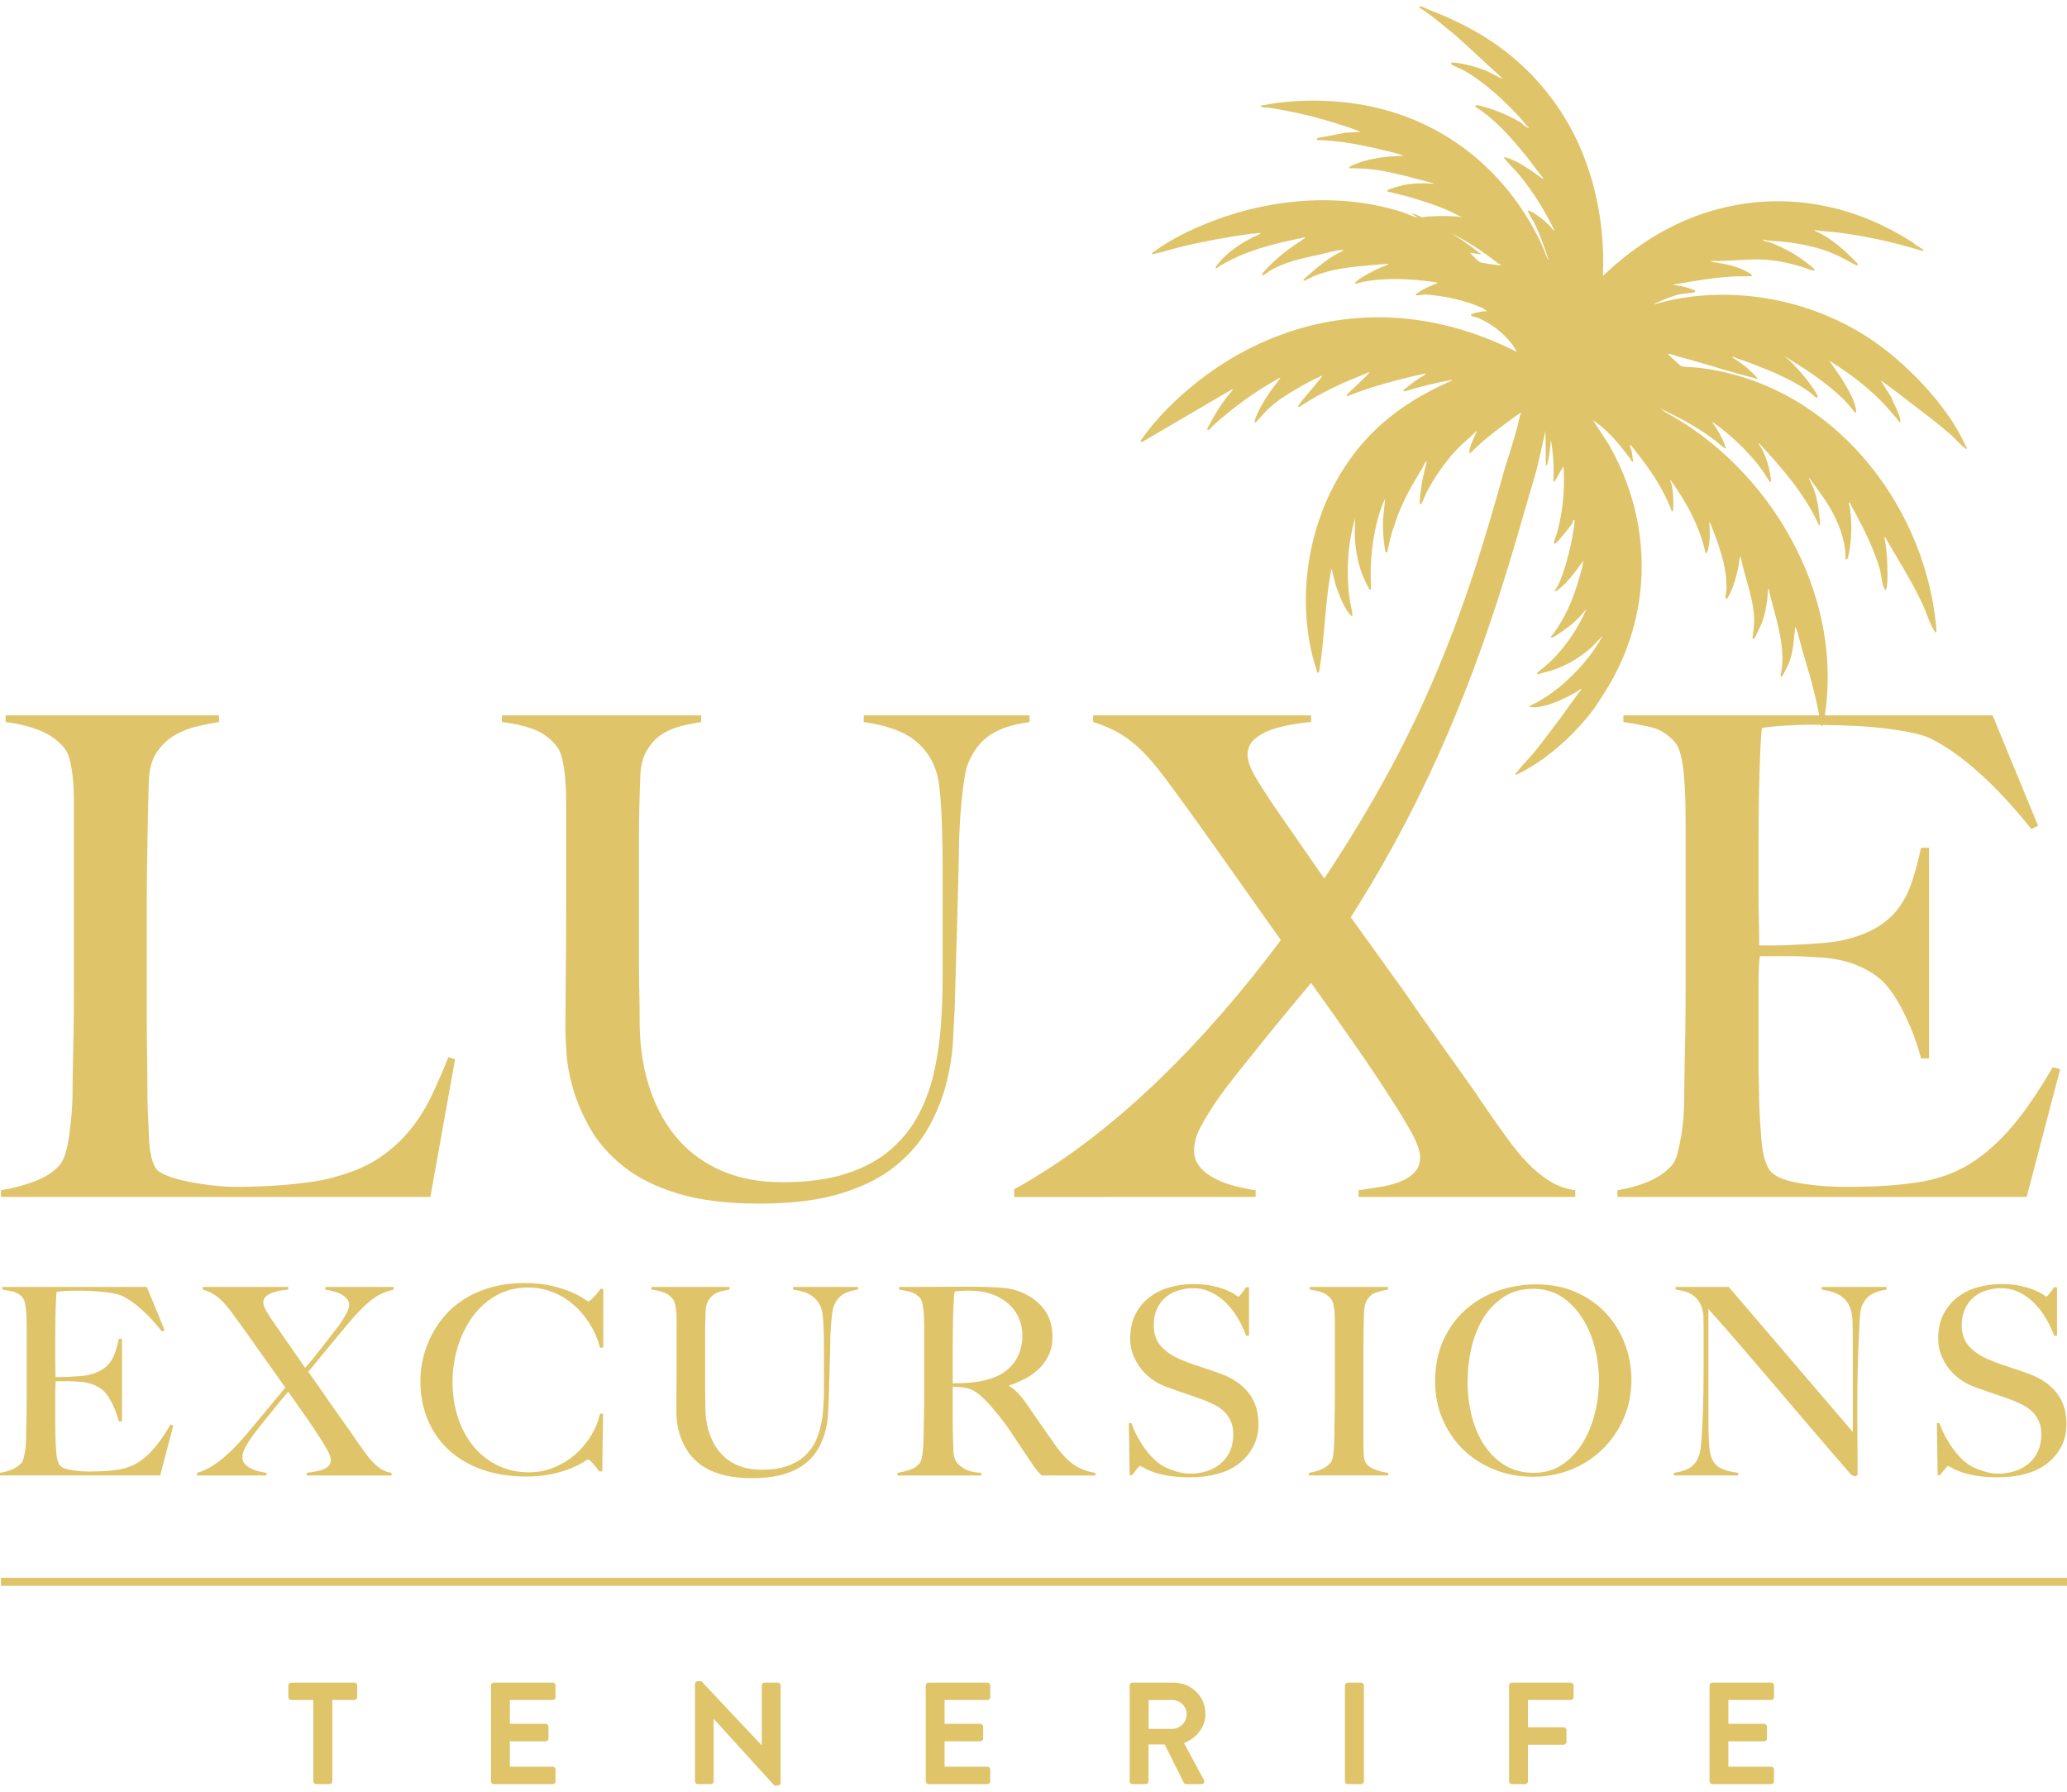 <svg width="60" height="52" viewBox="0 0 60 52" fill="none" xmlns="http://www.w3.org/2000/svg">
<path fill-rule="evenodd" clip-rule="evenodd" d="M20.359 48.792L22.109 50.652H22.113V48.914C22.113 48.871 22.147 48.834 22.193 48.834H22.58C22.622 48.834 22.66 48.871 22.66 48.914V51.746C22.66 51.788 22.622 51.821 22.58 51.821H22.479L20.721 49.89H20.716V51.7C20.716 51.742 20.683 51.779 20.636 51.779H20.253C20.212 51.779 20.174 51.742 20.174 51.7V48.867C20.174 48.825 20.212 48.792 20.253 48.792H20.359ZM51.416 48.834C51.462 48.834 51.495 48.871 51.495 48.914V49.259C51.495 49.301 51.462 49.338 51.416 49.338H50.17V50.029H51.21C51.252 50.029 51.29 50.066 51.29 50.109V50.458C51.29 50.504 51.252 50.538 51.21 50.538H50.17V51.274H51.416C51.462 51.274 51.495 51.313 51.495 51.355V51.7C51.495 51.742 51.462 51.779 51.416 51.779H49.703C49.657 51.779 49.624 51.742 49.624 51.7V48.914C49.624 48.871 49.657 48.834 49.703 48.834H51.416ZM45.597 48.834C45.643 48.834 45.677 48.871 45.677 48.914V49.259C45.677 49.301 45.643 49.338 45.597 49.338H44.352V50.13H45.391C45.432 50.13 45.471 50.168 45.471 50.21V50.555C45.471 50.597 45.432 50.635 45.391 50.635H44.352V51.7C44.352 51.742 44.313 51.779 44.271 51.779H43.884C43.838 51.779 43.804 51.742 43.804 51.7V48.914C43.804 48.871 43.838 48.834 43.884 48.834H45.597ZM39.511 48.834C39.554 48.834 39.591 48.871 39.591 48.914V51.7C39.591 51.742 39.554 51.779 39.511 51.779H39.12C39.078 51.779 39.04 51.742 39.04 51.7V48.914C39.04 48.871 39.078 48.834 39.12 48.834H39.511ZM28.664 48.834C28.71 48.834 28.744 48.871 28.744 48.914V49.259C28.744 49.301 28.71 49.338 28.664 49.338H27.419V50.029H28.458C28.5 50.029 28.538 50.066 28.538 50.109V50.458C28.538 50.504 28.5 50.538 28.458 50.538H27.419V51.274H28.664C28.71 51.274 28.744 51.313 28.744 51.355V51.7C28.744 51.742 28.71 51.779 28.664 51.779H26.952C26.906 51.779 26.872 51.742 26.872 51.7V48.914C26.872 48.871 26.906 48.834 26.952 48.834H28.664ZM16.046 48.834C16.092 48.834 16.125 48.871 16.125 48.914V49.259C16.125 49.301 16.092 49.338 16.046 49.338H14.8V50.029H15.839C15.881 50.029 15.92 50.066 15.92 50.109V50.458C15.92 50.504 15.881 50.538 15.839 50.538H14.8V51.274H16.046C16.092 51.274 16.125 51.313 16.125 51.355V51.7C16.125 51.742 16.092 51.779 16.046 51.779H14.333C14.287 51.779 14.253 51.742 14.253 51.7V48.914C14.253 48.871 14.287 48.834 14.333 48.834H16.046ZM10.289 48.834C10.335 48.834 10.369 48.871 10.369 48.914V49.259C10.369 49.301 10.335 49.338 10.289 49.338H9.646V51.7C9.646 51.742 9.608 51.779 9.565 51.779H9.174C9.132 51.779 9.094 51.742 9.094 51.7V49.338H8.45C8.404 49.338 8.37 49.301 8.37 49.259V48.914C8.37 48.871 8.404 48.834 8.45 48.834H10.289ZM34.075 48.834C34.581 48.834 34.992 49.238 34.992 49.739C34.992 50.126 34.736 50.441 34.37 50.588L34.946 51.657C34.976 51.712 34.946 51.779 34.875 51.779H34.433C34.395 51.779 34.374 51.758 34.365 51.742L33.806 50.627H33.339V51.699C33.339 51.742 33.301 51.779 33.259 51.779H32.872C32.825 51.779 32.792 51.742 32.792 51.699V48.914C32.792 48.872 32.825 48.834 32.872 48.834H34.075ZM34.029 49.339H33.343V50.176H34.029C34.252 50.176 34.446 49.982 34.446 49.747C34.446 49.524 34.252 49.339 34.029 49.339ZM60 45.792V46.024H0.029V45.792H60ZM21.175 37.351V37.427C21.104 37.438 21.028 37.453 20.947 37.473C20.865 37.493 20.792 37.525 20.726 37.567C20.66 37.611 20.605 37.67 20.559 37.746C20.514 37.822 20.489 37.918 20.483 38.035C20.478 38.167 20.474 38.283 20.472 38.384C20.469 38.486 20.468 38.584 20.468 38.681V40.193C20.468 40.309 20.469 40.422 20.472 40.531C20.474 40.64 20.476 40.755 20.476 40.876C20.48 41.145 20.521 41.39 20.597 41.61C20.673 41.83 20.78 42.017 20.916 42.172C21.053 42.327 21.22 42.445 21.417 42.529C21.616 42.612 21.841 42.655 22.094 42.655C22.383 42.655 22.627 42.621 22.827 42.556C23.027 42.49 23.195 42.398 23.329 42.282C23.463 42.165 23.569 42.032 23.648 41.88C23.726 41.727 23.784 41.566 23.822 41.393C23.861 41.221 23.886 41.045 23.898 40.865C23.911 40.685 23.918 40.509 23.918 40.337V39.046C23.918 38.944 23.916 38.84 23.913 38.734C23.911 38.627 23.907 38.526 23.902 38.43C23.897 38.334 23.89 38.244 23.879 38.16C23.869 38.076 23.854 38.01 23.834 37.959C23.783 37.817 23.696 37.702 23.571 37.613C23.448 37.525 23.264 37.462 23.021 37.427V37.351H24.905V37.427C24.717 37.453 24.569 37.501 24.46 37.572C24.351 37.643 24.267 37.751 24.206 37.899C24.191 37.934 24.177 37.992 24.164 38.073C24.151 38.154 24.14 38.248 24.131 38.354C24.12 38.461 24.112 38.572 24.107 38.692C24.102 38.811 24.099 38.929 24.099 39.046C24.094 39.263 24.088 39.506 24.081 39.775C24.073 40.043 24.064 40.348 24.054 40.687C24.049 40.783 24.043 40.904 24.035 41.051C24.027 41.198 24.003 41.354 23.963 41.518C23.923 41.683 23.858 41.847 23.769 42.013C23.68 42.177 23.555 42.327 23.393 42.461C23.231 42.596 23.024 42.701 22.77 42.779C22.517 42.858 22.205 42.898 21.835 42.898C21.471 42.898 21.163 42.859 20.913 42.784C20.662 42.707 20.455 42.605 20.293 42.476C20.131 42.346 20.006 42.205 19.917 42.05C19.828 41.896 19.763 41.744 19.719 41.594C19.677 41.445 19.651 41.308 19.643 41.184C19.636 41.06 19.633 40.968 19.633 40.907C19.633 40.765 19.633 40.58 19.636 40.352C19.639 40.124 19.64 39.871 19.64 39.593V38.309C19.64 38.218 19.636 38.133 19.628 38.054C19.621 37.976 19.61 37.905 19.594 37.841C19.579 37.778 19.556 37.729 19.526 37.693C19.454 37.607 19.368 37.545 19.264 37.508C19.16 37.468 19.042 37.442 18.91 37.427V37.351H21.175ZM58.092 37.267C58.32 37.267 58.514 37.286 58.677 37.325C58.839 37.363 58.972 37.404 59.075 37.45C59.179 37.495 59.258 37.538 59.311 37.575C59.365 37.613 59.393 37.632 59.399 37.632C59.414 37.632 59.446 37.601 59.494 37.541C59.542 37.48 59.586 37.419 59.627 37.359H59.71V38.764H59.627C59.566 38.597 59.487 38.431 59.391 38.267C59.295 38.102 59.183 37.955 59.057 37.826C58.93 37.697 58.785 37.592 58.624 37.511C58.461 37.43 58.282 37.388 58.085 37.388C57.927 37.388 57.779 37.412 57.64 37.458C57.5 37.502 57.379 37.572 57.275 37.663C57.172 37.754 57.09 37.866 57.033 38.001C56.974 38.135 56.944 38.288 56.944 38.461C56.944 38.729 57.025 38.944 57.187 39.106C57.349 39.268 57.559 39.398 57.816 39.493C57.917 39.534 58.012 39.57 58.1 39.6C58.188 39.63 58.276 39.66 58.362 39.688C58.448 39.716 58.535 39.744 58.623 39.775C58.712 39.805 58.803 39.838 58.899 39.873C59.244 40 59.51 40.184 59.7 40.425C59.889 40.665 59.984 40.965 59.984 41.325C59.984 41.567 59.935 41.785 59.836 41.979C59.737 42.171 59.6 42.335 59.425 42.472C59.251 42.609 59.041 42.71 58.798 42.776C58.556 42.841 58.289 42.874 58.001 42.874C57.752 42.874 57.54 42.859 57.363 42.829C57.185 42.799 57.039 42.762 56.922 42.719C56.805 42.676 56.718 42.637 56.66 42.601C56.602 42.566 56.565 42.547 56.55 42.547C56.534 42.547 56.501 42.578 56.451 42.639C56.4 42.7 56.355 42.759 56.314 42.814H56.246L56.223 41.302H56.299C56.345 41.439 56.402 41.572 56.474 41.701C56.544 41.829 56.622 41.952 56.706 42.066C56.789 42.179 56.877 42.279 56.971 42.365C57.065 42.452 57.154 42.517 57.24 42.563C57.327 42.609 57.441 42.654 57.583 42.7C57.725 42.745 57.861 42.769 57.993 42.769C58.368 42.769 58.671 42.665 58.905 42.461C59.137 42.255 59.254 41.979 59.254 41.629C59.254 41.487 59.232 41.362 59.186 41.256C59.14 41.15 59.078 41.057 59 40.979C58.921 40.901 58.829 40.833 58.722 40.777C58.616 40.722 58.502 40.672 58.38 40.626C58.258 40.58 58.153 40.542 58.061 40.512C57.971 40.481 57.885 40.452 57.807 40.425C57.728 40.397 57.647 40.369 57.564 40.341C57.48 40.313 57.38 40.276 57.264 40.231C57.132 40.18 57.005 40.11 56.884 40.022C56.762 39.933 56.656 39.83 56.565 39.71C56.474 39.592 56.4 39.46 56.345 39.315C56.288 39.171 56.261 39.018 56.261 38.856C56.261 38.582 56.311 38.346 56.41 38.149C56.511 37.951 56.645 37.787 56.813 37.656C56.982 37.524 57.176 37.425 57.397 37.363C57.617 37.299 57.849 37.267 58.092 37.267ZM34.638 37.267C34.865 37.267 35.06 37.286 35.222 37.325C35.385 37.363 35.517 37.404 35.621 37.45C35.725 37.495 35.804 37.538 35.856 37.575C35.91 37.613 35.939 37.632 35.944 37.632C35.959 37.632 35.991 37.601 36.039 37.541C36.087 37.48 36.131 37.419 36.172 37.359H36.256V38.764H36.172C36.111 38.597 36.033 38.431 35.937 38.267C35.841 38.102 35.729 37.955 35.602 37.826C35.475 37.697 35.331 37.592 35.169 37.511C35.007 37.43 34.828 37.388 34.63 37.388C34.473 37.388 34.324 37.412 34.185 37.458C34.046 37.502 33.924 37.572 33.821 37.663C33.717 37.754 33.636 37.866 33.578 38.001C33.519 38.135 33.49 38.288 33.49 38.461C33.49 38.729 33.571 38.944 33.733 39.106C33.895 39.268 34.104 39.398 34.361 39.493C34.462 39.534 34.557 39.57 34.646 39.6C34.734 39.63 34.821 39.66 34.907 39.688C34.993 39.716 35.08 39.744 35.169 39.775C35.257 39.805 35.349 39.838 35.445 39.873C35.789 40 36.056 40.184 36.245 40.425C36.434 40.665 36.529 40.965 36.529 41.325C36.529 41.567 36.48 41.785 36.381 41.979C36.282 42.171 36.146 42.335 35.97 42.472C35.796 42.609 35.587 42.71 35.344 42.776C35.101 42.841 34.835 42.874 34.546 42.874C34.298 42.874 34.085 42.859 33.908 42.829C33.731 42.799 33.584 42.762 33.467 42.719C33.351 42.676 33.263 42.637 33.205 42.601C33.147 42.566 33.11 42.547 33.095 42.547C33.08 42.547 33.047 42.578 32.996 42.639C32.946 42.7 32.9 42.759 32.86 42.814H32.791L32.768 41.302H32.845C32.89 41.439 32.948 41.572 33.019 41.701C33.09 41.829 33.167 41.952 33.251 42.066C33.334 42.179 33.423 42.279 33.517 42.365C33.61 42.452 33.7 42.517 33.786 42.563C33.872 42.609 33.986 42.654 34.128 42.7C34.27 42.745 34.407 42.769 34.538 42.769C34.913 42.769 35.217 42.665 35.45 42.461C35.683 42.255 35.799 41.979 35.799 41.629C35.799 41.487 35.777 41.362 35.731 41.256C35.685 41.15 35.623 41.057 35.545 40.979C35.467 40.901 35.374 40.833 35.268 40.777C35.161 40.722 35.047 40.672 34.926 40.626C34.804 40.58 34.698 40.542 34.607 40.512C34.516 40.481 34.431 40.452 34.353 40.425C34.274 40.397 34.193 40.369 34.109 40.341C34.026 40.313 33.925 40.276 33.809 40.231C33.677 40.18 33.551 40.11 33.429 40.022C33.308 39.933 33.201 39.83 33.11 39.71C33.019 39.592 32.946 39.46 32.89 39.315C32.834 39.171 32.806 39.018 32.806 38.856C32.806 38.582 32.856 38.346 32.956 38.149C33.056 37.951 33.19 37.787 33.359 37.656C33.528 37.524 33.722 37.425 33.942 37.363C34.163 37.299 34.395 37.267 34.638 37.267ZM44.59 37.275C45.021 37.275 45.407 37.351 45.749 37.503C46.091 37.655 46.381 37.859 46.619 38.115C46.857 38.371 47.039 38.665 47.166 39C47.293 39.334 47.356 39.684 47.356 40.049C47.356 40.453 47.28 40.829 47.128 41.172C46.976 41.517 46.769 41.816 46.509 42.069C46.248 42.322 45.944 42.517 45.597 42.654C45.251 42.791 44.882 42.859 44.492 42.859C44.107 42.859 43.742 42.793 43.397 42.658C43.053 42.524 42.752 42.334 42.493 42.088C42.235 41.843 42.032 41.549 41.882 41.207C41.732 40.865 41.658 40.489 41.658 40.079C41.658 39.643 41.736 39.252 41.894 38.905C42.05 38.558 42.262 38.264 42.528 38.023C42.794 37.783 43.105 37.598 43.462 37.469C43.82 37.34 44.196 37.275 44.59 37.275ZM15.226 37.237C15.53 37.237 15.796 37.265 16.023 37.32C16.252 37.376 16.441 37.437 16.593 37.503C16.745 37.569 16.862 37.63 16.943 37.686C17.024 37.742 17.07 37.769 17.079 37.769C17.09 37.769 17.109 37.758 17.136 37.735C17.165 37.712 17.195 37.684 17.227 37.651C17.261 37.618 17.295 37.581 17.33 37.537C17.366 37.495 17.398 37.45 17.429 37.404H17.512V39.106L17.421 39.114C17.356 38.871 17.257 38.643 17.125 38.43C16.993 38.217 16.838 38.032 16.658 37.875C16.478 37.718 16.275 37.594 16.05 37.503C15.824 37.412 15.585 37.366 15.332 37.366C14.982 37.366 14.671 37.445 14.398 37.602C14.124 37.758 13.895 37.967 13.71 38.225C13.525 38.483 13.383 38.776 13.284 39.102C13.185 39.429 13.136 39.765 13.136 40.109C13.136 40.474 13.188 40.816 13.292 41.135C13.396 41.454 13.544 41.731 13.736 41.967C13.929 42.202 14.162 42.389 14.436 42.525C14.709 42.662 15.013 42.73 15.347 42.73C15.61 42.73 15.858 42.682 16.088 42.586C16.319 42.49 16.524 42.363 16.703 42.206C16.883 42.05 17.035 41.868 17.159 41.663C17.283 41.458 17.369 41.246 17.414 41.029H17.505L17.482 42.7H17.391C17.33 42.614 17.267 42.535 17.201 42.464C17.135 42.393 17.09 42.358 17.064 42.358C17.054 42.358 17.009 42.384 16.928 42.438C16.846 42.491 16.73 42.549 16.578 42.612C16.426 42.676 16.241 42.732 16.023 42.779C15.806 42.828 15.555 42.852 15.272 42.852C14.8 42.852 14.375 42.785 13.995 42.651C13.615 42.516 13.292 42.327 13.027 42.081C12.761 41.835 12.556 41.541 12.415 41.199C12.273 40.857 12.202 40.481 12.202 40.071C12.202 39.98 12.208 39.876 12.221 39.759C12.233 39.643 12.256 39.519 12.289 39.387C12.322 39.256 12.367 39.118 12.426 38.973C12.484 38.828 12.559 38.683 12.65 38.537C12.757 38.364 12.888 38.199 13.046 38.042C13.202 37.886 13.387 37.748 13.6 37.628C13.813 37.51 14.053 37.415 14.322 37.344C14.59 37.273 14.891 37.237 15.226 37.237ZM50.182 37.351L53.783 41.56V38.976C53.783 38.775 53.781 38.581 53.775 38.396C53.771 38.211 53.748 38.066 53.707 37.959C53.656 37.817 53.566 37.702 53.438 37.613C53.309 37.525 53.122 37.462 52.879 37.427V37.351H54.763V37.427C54.577 37.453 54.426 37.501 54.312 37.572C54.198 37.643 54.11 37.751 54.049 37.898C54.014 37.974 53.991 38.115 53.981 38.32C53.971 38.525 53.96 38.744 53.951 38.976C53.941 39.195 53.932 39.451 53.925 39.748C53.916 40.045 53.913 40.363 53.913 40.702V41.187C53.913 41.365 53.914 41.547 53.916 41.731C53.919 41.916 53.921 42.1 53.921 42.282V42.776C53.921 42.796 53.914 42.813 53.901 42.825C53.889 42.838 53.87 42.844 53.844 42.844C53.803 42.844 53.757 42.819 53.707 42.769C53.276 42.272 52.884 41.816 52.529 41.4C52.175 40.986 51.837 40.589 51.516 40.212C51.194 39.834 50.878 39.466 50.569 39.106C50.26 38.747 49.934 38.374 49.59 37.989V41.196C49.59 41.455 49.596 41.687 49.608 41.894C49.62 42.103 49.653 42.257 49.703 42.358C49.759 42.475 49.846 42.562 49.965 42.62C50.085 42.679 50.248 42.72 50.455 42.745V42.821H48.586V42.745C48.708 42.73 48.83 42.699 48.951 42.651C49.073 42.603 49.169 42.523 49.239 42.411C49.31 42.305 49.356 42.148 49.377 41.94C49.397 41.732 49.412 41.484 49.422 41.196C49.432 40.978 49.44 40.721 49.445 40.425C49.449 40.128 49.452 39.811 49.452 39.471V38.544C49.452 38.443 49.449 38.319 49.445 38.171C49.43 38.025 49.394 37.905 49.338 37.81C49.283 37.717 49.217 37.644 49.141 37.591C49.065 37.538 48.983 37.499 48.894 37.477C48.806 37.453 48.72 37.437 48.639 37.427V37.351H50.182ZM8.365 37.351V37.428C8.299 37.432 8.223 37.443 8.137 37.458C8.051 37.473 7.972 37.493 7.902 37.518C7.831 37.544 7.77 37.579 7.719 37.625C7.668 37.671 7.643 37.729 7.643 37.8C7.643 37.871 7.679 37.964 7.75 38.081C7.821 38.197 7.902 38.322 7.992 38.452C8.12 38.635 8.249 38.822 8.381 39.011C8.512 39.201 8.672 39.43 8.859 39.698C9.027 39.507 9.197 39.297 9.372 39.069C9.547 38.84 9.7 38.643 9.832 38.476C9.892 38.395 9.958 38.293 10.029 38.172C10.1 38.05 10.136 37.949 10.136 37.868C10.136 37.797 10.111 37.736 10.063 37.686C10.015 37.635 9.957 37.591 9.889 37.557C9.82 37.521 9.745 37.493 9.664 37.473C9.584 37.453 9.51 37.437 9.444 37.428V37.351H11.427V37.428C11.169 37.483 10.941 37.594 10.743 37.758C10.546 37.922 10.335 38.139 10.112 38.407C10.027 38.509 9.932 38.623 9.827 38.749C9.724 38.876 9.619 39.003 9.512 39.129C9.406 39.256 9.305 39.379 9.208 39.497C9.112 39.617 9.027 39.721 8.95 39.812L8.985 39.864C9.008 39.897 9.04 39.941 9.079 39.996C9.145 40.086 9.221 40.195 9.307 40.321C9.394 40.449 9.487 40.584 9.588 40.728C9.69 40.872 9.787 41.011 9.881 41.143C9.975 41.274 10.06 41.394 10.136 41.499C10.211 41.606 10.267 41.687 10.302 41.742C10.404 41.89 10.496 42.022 10.58 42.138C10.663 42.254 10.746 42.354 10.827 42.438C10.908 42.522 10.991 42.59 11.077 42.643C11.164 42.696 11.26 42.73 11.366 42.745V42.822H8.904V42.745C8.976 42.735 9.052 42.723 9.133 42.711C9.213 42.699 9.289 42.679 9.36 42.654C9.431 42.63 9.49 42.594 9.535 42.547C9.581 42.503 9.604 42.444 9.604 42.373C9.604 42.303 9.571 42.207 9.505 42.088C9.439 41.969 9.363 41.844 9.277 41.712C9.16 41.53 9.027 41.331 8.878 41.116C8.729 40.901 8.558 40.659 8.365 40.39C8.284 40.486 8.196 40.592 8.099 40.709C8.003 40.826 7.907 40.944 7.811 41.063C7.715 41.181 7.622 41.297 7.533 41.409C7.445 41.52 7.37 41.619 7.309 41.705C7.238 41.806 7.175 41.907 7.119 42.008C7.064 42.109 7.036 42.206 7.036 42.297C7.036 42.368 7.058 42.43 7.104 42.483C7.15 42.537 7.208 42.581 7.279 42.616C7.349 42.652 7.426 42.679 7.507 42.7C7.588 42.72 7.664 42.735 7.735 42.745V42.822H5.721V42.745C5.924 42.69 6.134 42.58 6.352 42.415C6.569 42.251 6.792 42.039 7.02 41.78C7.096 41.695 7.19 41.585 7.301 41.45C7.413 41.316 7.529 41.177 7.651 41.032C7.773 40.888 7.889 40.747 8 40.611C8.112 40.474 8.205 40.36 8.282 40.269C8.251 40.228 8.181 40.131 8.073 39.976C7.964 39.821 7.841 39.648 7.704 39.456C7.567 39.263 7.432 39.072 7.298 38.882C7.164 38.692 7.056 38.541 6.975 38.43C6.868 38.283 6.774 38.154 6.69 38.042C6.606 37.931 6.525 37.837 6.447 37.758C6.368 37.679 6.285 37.613 6.196 37.56C6.108 37.507 6.005 37.462 5.888 37.428V37.351H8.365ZM28.18 37.344C28.519 37.344 28.82 37.354 29.084 37.374C29.347 37.394 29.588 37.462 29.806 37.579C30.028 37.696 30.208 37.853 30.345 38.054C30.482 38.254 30.55 38.507 30.55 38.809C30.55 38.997 30.516 39.166 30.447 39.315C30.379 39.465 30.288 39.596 30.174 39.71C30.06 39.824 29.927 39.922 29.775 40.003C29.623 40.084 29.464 40.152 29.296 40.208V40.231C29.383 40.277 29.466 40.342 29.547 40.428C29.628 40.514 29.707 40.611 29.782 40.718C29.914 40.909 30.057 41.117 30.212 41.34C30.366 41.563 30.504 41.76 30.626 41.933C30.814 42.196 30.995 42.389 31.173 42.51C31.351 42.631 31.558 42.71 31.796 42.745V42.822H30.238C30.193 42.775 30.16 42.742 30.14 42.719C30.119 42.696 30.097 42.67 30.072 42.639C30.046 42.609 30.015 42.565 29.977 42.506C29.938 42.448 29.879 42.361 29.798 42.244C29.702 42.102 29.617 41.974 29.543 41.86C29.47 41.746 29.395 41.634 29.319 41.523C29.243 41.411 29.161 41.298 29.072 41.184C28.984 41.07 28.878 40.943 28.757 40.801C28.655 40.684 28.546 40.575 28.427 40.474C28.307 40.373 28.182 40.309 28.051 40.284C27.954 40.264 27.881 40.253 27.83 40.253C27.784 40.253 27.727 40.251 27.655 40.246V41.104C27.655 41.347 27.658 41.553 27.663 41.72C27.668 41.881 27.673 42.021 27.678 42.138C27.683 42.254 27.711 42.35 27.762 42.426C27.802 42.492 27.881 42.559 27.997 42.628C28.114 42.696 28.276 42.735 28.484 42.745V42.822H26.052V42.745C26.179 42.725 26.3 42.695 26.417 42.654C26.533 42.614 26.625 42.553 26.69 42.472C26.716 42.442 26.736 42.396 26.751 42.335C26.766 42.275 26.778 42.205 26.786 42.13C26.793 42.054 26.799 41.973 26.804 41.887C26.809 41.801 26.812 41.717 26.812 41.637C26.812 41.565 26.813 41.469 26.816 41.347C26.818 41.226 26.821 41.093 26.823 40.949C26.826 40.804 26.827 40.656 26.827 40.505V38.581C26.827 38.491 26.826 38.398 26.823 38.304C26.821 38.211 26.816 38.122 26.808 38.039C26.8 37.955 26.788 37.879 26.77 37.811C26.752 37.742 26.729 37.693 26.698 37.663C26.622 37.582 26.537 37.527 26.444 37.499C26.35 37.471 26.234 37.447 26.098 37.427V37.351L26.543 37.351C26.68 37.35 26.831 37.35 26.994 37.348C27.212 37.345 27.43 37.344 27.648 37.344H28.18ZM4.262 37.351L4.779 38.605L4.703 38.643C4.293 38.131 3.908 37.787 3.549 37.61C3.462 37.569 3.303 37.533 3.07 37.503C2.836 37.473 2.554 37.458 2.219 37.458C2.113 37.458 2.002 37.461 1.888 37.468C1.775 37.477 1.692 37.486 1.641 37.496C1.631 37.577 1.623 37.744 1.615 37.997C1.607 38.25 1.604 38.544 1.604 38.878L1.604 39.459C1.604 39.549 1.605 39.625 1.607 39.688C1.61 39.771 1.611 39.836 1.611 39.881V39.965H1.763C1.839 39.965 1.926 39.962 2.025 39.957C2.124 39.953 2.222 39.946 2.321 39.938C2.42 39.931 2.502 39.919 2.568 39.904C2.72 39.869 2.847 39.821 2.948 39.759C3.049 39.699 3.132 39.626 3.195 39.539C3.258 39.453 3.309 39.353 3.347 39.239C3.385 39.125 3.419 38.997 3.45 38.855H3.541V41.249H3.45C3.409 41.087 3.347 40.919 3.264 40.747C3.18 40.575 3.093 40.446 3.001 40.36C2.92 40.289 2.823 40.23 2.709 40.185C2.595 40.139 2.462 40.112 2.31 40.101C2.234 40.096 2.17 40.093 2.12 40.09C2.069 40.088 2.019 40.086 1.968 40.086H1.619C1.608 40.157 1.604 40.261 1.604 40.398V41.31C1.604 41.391 1.605 41.468 1.607 41.541C1.61 41.615 1.611 41.677 1.611 41.727C1.616 41.889 1.625 42.042 1.638 42.187C1.65 42.331 1.68 42.439 1.725 42.51C1.77 42.581 1.879 42.631 2.051 42.662C2.224 42.692 2.411 42.707 2.614 42.707C2.7 42.707 2.81 42.705 2.944 42.7C3.078 42.695 3.219 42.682 3.366 42.662C3.528 42.642 3.678 42.603 3.815 42.544C3.951 42.486 4.083 42.403 4.21 42.297C4.336 42.191 4.458 42.06 4.578 41.906C4.697 41.752 4.819 41.566 4.946 41.348L5.03 41.37L4.65 42.821H0V42.745C0.127 42.725 0.244 42.692 0.353 42.647C0.462 42.602 0.552 42.538 0.623 42.457C0.648 42.426 0.669 42.382 0.684 42.324C0.699 42.266 0.713 42.198 0.726 42.122C0.739 42.047 0.747 41.967 0.752 41.883C0.757 41.8 0.76 41.717 0.76 41.636C0.76 41.566 0.761 41.469 0.764 41.348C0.766 41.226 0.769 41.094 0.771 40.949C0.774 40.804 0.775 40.656 0.775 40.505V38.582C0.775 38.491 0.774 38.397 0.771 38.301C0.769 38.205 0.764 38.113 0.756 38.027C0.749 37.942 0.736 37.864 0.718 37.795C0.7 37.727 0.676 37.678 0.646 37.647C0.571 37.566 0.489 37.514 0.403 37.492C0.316 37.468 0.205 37.447 0.068 37.427V37.351H4.262ZM40.29 37.351V37.427C40.184 37.442 40.07 37.471 39.948 37.511C39.827 37.551 39.733 37.632 39.667 37.754C39.621 37.84 39.597 37.949 39.595 38.081C39.592 38.212 39.588 38.337 39.584 38.453C39.584 38.58 39.582 38.705 39.58 38.829C39.577 38.953 39.576 39.078 39.576 39.205V41.75C39.576 41.897 39.578 42.039 39.584 42.176C39.588 42.312 39.611 42.408 39.652 42.464C39.713 42.55 39.809 42.616 39.941 42.662C40.072 42.707 40.191 42.735 40.298 42.745V42.821H37.996V42.745C38.122 42.725 38.24 42.692 38.349 42.647C38.458 42.602 38.55 42.535 38.627 42.449C38.651 42.419 38.67 42.376 38.684 42.32C38.696 42.264 38.706 42.198 38.713 42.122C38.721 42.047 38.726 41.967 38.728 41.883C38.731 41.8 38.733 41.717 38.733 41.636C38.733 41.566 38.733 41.469 38.736 41.348C38.739 41.227 38.741 41.094 38.744 40.949C38.746 40.804 38.748 40.656 38.748 40.505V38.309C38.748 38.217 38.744 38.133 38.736 38.054C38.728 37.976 38.718 37.905 38.702 37.841C38.687 37.779 38.664 37.729 38.634 37.693C38.562 37.607 38.476 37.545 38.372 37.507C38.268 37.468 38.15 37.442 38.018 37.427V37.351H40.29ZM44.499 37.404C44.17 37.404 43.885 37.484 43.644 37.644C43.404 37.804 43.206 38.01 43.052 38.263C42.897 38.516 42.783 38.803 42.71 39.125C42.637 39.447 42.6 39.772 42.6 40.101C42.6 40.446 42.641 40.777 42.721 41.097C42.802 41.416 42.923 41.697 43.083 41.94C43.242 42.183 43.442 42.378 43.682 42.525C43.923 42.672 44.203 42.745 44.522 42.745C44.841 42.745 45.119 42.664 45.354 42.503C45.59 42.34 45.786 42.131 45.943 41.875C46.1 41.619 46.217 41.332 46.296 41.013C46.375 40.694 46.414 40.375 46.414 40.056C46.414 39.747 46.375 39.435 46.296 39.121C46.217 38.807 46.099 38.522 45.939 38.267C45.779 38.011 45.581 37.804 45.343 37.644C45.105 37.484 44.823 37.404 44.499 37.404ZM28.126 37.458C28.02 37.458 27.934 37.461 27.868 37.465C27.802 37.47 27.752 37.476 27.716 37.48C27.711 37.511 27.706 37.538 27.701 37.56C27.696 37.583 27.692 37.612 27.69 37.647C27.687 37.683 27.684 37.733 27.682 37.795C27.679 37.859 27.675 37.949 27.671 38.066C27.665 38.242 27.662 38.443 27.659 38.665C27.657 38.889 27.655 39.103 27.655 39.312V40.147C27.863 40.147 28.057 40.138 28.237 40.12C28.416 40.102 28.59 40.067 28.757 40.01C28.919 39.96 29.058 39.891 29.175 39.805C29.291 39.719 29.386 39.621 29.46 39.512C29.533 39.404 29.588 39.287 29.623 39.16C29.659 39.033 29.676 38.901 29.676 38.764C29.676 38.511 29.613 38.286 29.486 38.088C29.359 37.89 29.175 37.734 28.932 37.617C28.81 37.561 28.683 37.521 28.548 37.496C28.414 37.47 28.273 37.458 28.126 37.458ZM20.354 20.761V20.955C20.173 20.981 19.979 21.019 19.771 21.072C19.564 21.123 19.377 21.204 19.209 21.314C19.041 21.424 18.898 21.576 18.781 21.77C18.665 21.964 18.6 22.21 18.587 22.508C18.574 22.844 18.565 23.142 18.559 23.401C18.552 23.66 18.548 23.912 18.548 24.158V28.021C18.548 28.318 18.552 28.607 18.559 28.885C18.565 29.163 18.568 29.458 18.568 29.768C18.581 30.454 18.684 31.079 18.879 31.642C19.073 32.205 19.345 32.683 19.694 33.078C20.044 33.473 20.471 33.777 20.975 33.99C21.48 34.204 22.055 34.311 22.703 34.311C23.441 34.311 24.065 34.227 24.576 34.058C25.088 33.891 25.515 33.657 25.858 33.36C26.2 33.062 26.472 32.719 26.673 32.331C26.874 31.942 27.023 31.529 27.12 31.088C27.216 30.648 27.281 30.198 27.314 29.738C27.346 29.28 27.362 28.83 27.362 28.39V25.09C27.362 24.831 27.358 24.565 27.352 24.293C27.346 24.022 27.336 23.763 27.323 23.517C27.31 23.272 27.291 23.042 27.265 22.828C27.239 22.615 27.2 22.443 27.148 22.314C27.019 21.951 26.796 21.657 26.479 21.431C26.162 21.204 25.692 21.046 25.072 20.955V20.761H29.885V20.955C29.407 21.019 29.028 21.143 28.75 21.324C28.471 21.505 28.255 21.784 28.1 22.159C28.061 22.25 28.025 22.398 27.993 22.605C27.96 22.812 27.931 23.051 27.905 23.323C27.88 23.595 27.86 23.883 27.848 24.186C27.835 24.491 27.828 24.793 27.828 25.09C27.814 25.646 27.799 26.268 27.779 26.953C27.76 27.639 27.737 28.416 27.711 29.282C27.698 29.528 27.683 29.839 27.663 30.215C27.643 30.591 27.582 30.988 27.479 31.408C27.375 31.829 27.21 32.25 26.983 32.67C26.757 33.092 26.437 33.473 26.023 33.816C25.608 34.159 25.078 34.431 24.43 34.631C23.783 34.831 22.988 34.932 22.043 34.932C21.111 34.932 20.325 34.835 19.684 34.641C19.043 34.447 18.516 34.185 18.102 33.855C17.687 33.524 17.368 33.163 17.141 32.767C16.915 32.372 16.747 31.985 16.636 31.602C16.526 31.221 16.462 30.871 16.443 30.555C16.422 30.238 16.413 30.001 16.413 29.845C16.413 29.484 16.416 29.011 16.422 28.429C16.429 27.846 16.433 27.199 16.433 26.487V23.206C16.433 22.974 16.422 22.758 16.404 22.556C16.384 22.356 16.355 22.175 16.316 22.012C16.278 21.851 16.219 21.725 16.141 21.634C15.96 21.415 15.737 21.256 15.472 21.159C15.207 21.062 14.905 20.993 14.569 20.955V20.761H20.354ZM41.233 0.179C41.277 0.182 41.414 0.26 41.45 0.273C42.921 0.827 44.108 1.608 45.049 2.866C46.146 4.333 46.609 6.19 46.528 8.008C47.038 7.525 47.596 7.094 48.207 6.748C49.422 6.062 50.737 5.771 52.037 5.854C53.235 5.931 54.42 6.325 55.5 7.024C55.607 7.111 55.728 7.183 55.846 7.256L55.793 7.28C55.012 7.04 54.214 6.861 53.405 6.755C53.166 6.724 52.923 6.716 52.684 6.679L52.661 6.692C53.156 6.898 53.545 7.265 53.913 7.641C53.932 7.673 53.935 7.702 53.89 7.702C53.672 7.594 53.462 7.468 53.238 7.37C52.783 7.173 52.307 7.079 51.818 7.021C51.604 6.996 51.381 7.002 51.172 6.952C51.158 6.974 51.211 6.988 51.226 6.994C51.273 7.012 51.327 7.015 51.374 7.033C51.86 7.219 52.254 7.453 52.646 7.79C52.676 7.816 52.676 7.857 52.635 7.855C52.627 7.854 52.618 7.852 52.609 7.849C52.194 7.698 51.761 7.581 51.316 7.542C51.291 7.54 51.266 7.539 51.241 7.537C50.718 7.503 50.196 7.591 49.674 7.572C49.66 7.595 49.697 7.6 49.713 7.603C50.094 7.662 50.462 7.727 50.8 7.937C50.829 7.955 50.874 7.981 50.84 8.012C50.823 8.027 50.446 8.016 50.386 8.019C49.873 8.044 49.372 8.12 48.868 8.211C48.847 8.215 48.561 8.246 48.572 8.267C48.745 8.294 48.921 8.321 49.088 8.385C49.13 8.401 49.245 8.429 49.199 8.478C49.185 8.494 48.852 8.522 48.793 8.534C48.55 8.585 48.293 8.695 48.066 8.795C48.046 8.804 48.023 8.802 48.017 8.83C48.218 8.784 48.418 8.722 48.621 8.684C49.24 8.566 49.873 8.53 50.503 8.57C51.828 8.655 53.135 9.08 54.249 9.809C55.293 10.491 56.539 11.766 57.047 12.92C57.05 12.926 57.12 13.021 57.087 13.03C57.062 13.019 57.039 13.008 57.018 12.992C56.888 12.888 56.747 12.722 56.614 12.605C56.24 12.278 55.845 11.983 55.456 11.686C55.17 11.468 54.888 11.245 54.593 11.039L54.904 11.541C54.973 11.727 55.125 11.977 55.159 12.17C55.162 12.187 55.17 12.255 55.145 12.254C55.141 12.253 55.136 12.251 55.13 12.247C55.065 12.146 54.981 12.06 54.904 11.969C54.472 11.454 53.956 11.035 53.402 10.662C53.301 10.594 53.194 10.532 53.094 10.461L53.431 10.944C53.594 11.216 53.782 11.499 53.861 11.813C53.866 11.835 53.906 11.979 53.856 11.976C53.853 11.975 53.851 11.975 53.849 11.974C53.838 11.972 53.729 11.83 53.705 11.803C53.642 11.73 53.578 11.651 53.503 11.579C52.986 11.077 52.385 10.697 51.781 10.323L51.937 10.454C52.185 10.695 52.415 10.954 52.609 11.24C52.639 11.284 52.782 11.483 52.763 11.523C52.757 11.534 52.742 11.546 52.731 11.545C52.73 11.545 52.729 11.545 52.728 11.545C52.714 11.54 52.537 11.384 52.498 11.357C51.988 11.002 51.41 10.768 50.834 10.546C50.654 10.476 50.467 10.423 50.29 10.348C50.283 10.375 50.304 10.386 50.323 10.398C50.469 10.491 50.618 10.594 50.749 10.709C50.798 10.752 50.979 10.923 51.002 10.968C51.013 10.988 51.006 10.994 50.99 10.993C50.962 10.992 50.908 10.966 50.901 10.964C50.174 10.787 49.448 10.535 48.729 10.352C48.642 10.33 48.545 10.286 48.455 10.272C48.445 10.271 48.44 10.266 48.436 10.266C48.432 10.266 48.429 10.27 48.422 10.29L48.778 10.609C48.814 10.635 48.907 10.646 49.003 10.652C49.073 10.657 49.145 10.659 49.197 10.662C49.209 10.663 49.22 10.664 49.23 10.665C52.878 11.05 55.6 14.201 56.142 17.697C56.154 17.779 56.229 18.312 56.204 18.346C56.197 18.354 56.192 18.357 56.188 18.357C56.18 18.356 56.173 18.347 56.166 18.337C56.131 18.291 56.082 18.187 56.055 18.132C55.961 17.938 55.896 17.724 55.805 17.53C55.491 16.86 55.09 16.231 54.721 15.591L54.699 15.587C54.743 15.829 54.773 16.074 54.782 16.32C54.789 16.511 54.796 16.797 54.777 16.982C54.776 16.994 54.758 17.127 54.733 17.126C54.731 17.126 54.729 17.125 54.727 17.122C54.717 17.094 54.691 17.071 54.679 17.044C54.626 16.91 54.604 16.642 54.557 16.481C54.508 16.314 54.428 16.104 54.361 15.939C54.173 15.474 53.934 15.033 53.693 14.592C53.687 14.59 53.682 14.589 53.679 14.588C53.643 14.586 53.686 14.675 53.69 14.695C53.761 15.117 53.756 15.637 53.668 16.057C53.66 16.096 53.642 16.24 53.591 16.236C53.587 16.236 53.583 16.235 53.579 16.233C53.567 16.228 53.568 16.008 53.563 15.972C53.498 15.457 53.28 14.971 52.997 14.54C52.85 14.314 52.678 14.102 52.526 13.877C52.489 13.886 52.515 13.9 52.522 13.913C52.651 14.175 52.717 14.356 52.768 14.644C52.781 14.716 52.848 15.2 52.828 15.227C52.817 15.242 52.809 15.246 52.803 15.246C52.785 15.245 52.782 15.203 52.78 15.198C52.363 14.305 51.73 13.588 51.069 12.871C51.054 12.864 51.047 12.861 51.044 12.861C51.04 12.861 51.048 12.869 51.057 12.886C51.093 12.955 51.142 13.021 51.175 13.089C51.273 13.29 51.344 13.527 51.381 13.748C51.386 13.782 51.422 13.986 51.397 13.995C51.369 13.988 51.364 13.968 51.35 13.949C51.28 13.854 51.223 13.741 51.153 13.646C50.761 13.111 50.246 12.621 49.703 12.242C49.687 12.245 49.803 12.395 49.812 12.411C49.896 12.543 50.008 12.752 50.06 12.896C50.074 12.936 50.101 12.981 50.074 13.02C49.975 12.95 49.889 12.861 49.792 12.788C49.296 12.41 48.746 12.113 48.18 11.852L48.349 11.967C51.383 13.609 53.485 17.213 52.98 20.695C52.978 20.71 52.974 20.74 52.971 20.761H57.84L59.16 23.964L58.966 24.061C57.918 22.754 56.934 21.874 56.015 21.421C55.795 21.317 55.387 21.227 54.792 21.149C54.271 21.081 53.633 21.048 52.913 21.04C52.906 21.058 52.9 21.075 52.874 21.079C52.871 21.066 52.869 21.052 52.866 21.038C52.779 21.037 52.707 21.032 52.617 21.032C52.346 21.032 52.065 21.042 51.774 21.062C51.482 21.081 51.272 21.104 51.142 21.129C51.116 21.337 51.094 21.764 51.075 22.411C51.055 23.058 51.046 23.809 51.046 24.663V25.904C51.046 26.242 51.049 26.517 51.055 26.73C51.062 26.943 51.064 27.108 51.064 27.225V27.439H51.453C51.647 27.439 51.87 27.433 52.123 27.419C52.375 27.407 52.627 27.39 52.88 27.371C53.132 27.351 53.343 27.322 53.511 27.284C53.9 27.193 54.222 27.07 54.481 26.915C54.74 26.759 54.95 26.572 55.112 26.352C55.274 26.132 55.404 25.876 55.501 25.585C55.598 25.293 55.685 24.966 55.763 24.604H55.995V30.719H55.763C55.659 30.305 55.501 29.878 55.287 29.438C55.074 28.998 54.85 28.669 54.618 28.448C54.41 28.267 54.162 28.118 53.87 28.001C53.579 27.885 53.239 27.814 52.851 27.788C52.657 27.776 52.495 27.766 52.365 27.759C52.236 27.752 52.107 27.75 51.977 27.75H51.084C51.058 27.931 51.046 28.196 51.046 28.545V30.874C51.046 31.081 51.049 31.279 51.055 31.467C51.062 31.654 51.064 31.813 51.064 31.942C51.077 32.357 51.101 32.748 51.133 33.117C51.165 33.486 51.24 33.761 51.356 33.942C51.472 34.123 51.751 34.252 52.191 34.33C52.631 34.407 53.11 34.447 53.628 34.447C53.847 34.447 54.128 34.441 54.472 34.428C54.814 34.414 55.173 34.383 55.549 34.33C55.963 34.278 56.344 34.178 56.695 34.03C57.044 33.88 57.381 33.67 57.704 33.398C58.027 33.126 58.341 32.794 58.646 32.398C58.95 32.004 59.263 31.529 59.587 30.972L59.801 31.03L58.83 34.738H46.95V34.544C47.273 34.492 47.573 34.407 47.852 34.292C48.13 34.175 48.36 34.013 48.541 33.806C48.606 33.728 48.658 33.615 48.697 33.467C48.735 33.318 48.771 33.146 48.803 32.952C48.835 32.758 48.858 32.554 48.872 32.34C48.884 32.126 48.89 31.916 48.89 31.709C48.89 31.529 48.894 31.283 48.9 30.972C48.907 30.661 48.913 30.322 48.92 29.952C48.926 29.583 48.929 29.205 48.929 28.817V23.906C48.929 23.672 48.926 23.433 48.92 23.188C48.913 22.942 48.9 22.709 48.88 22.488C48.861 22.268 48.83 22.071 48.783 21.897C48.739 21.721 48.677 21.595 48.599 21.518C48.406 21.31 48.198 21.177 47.978 21.12C47.757 21.062 47.474 21.007 47.124 20.955V20.761H52.808C52.778 20.606 52.747 20.452 52.712 20.299C52.598 19.794 52.45 19.319 52.305 18.825C52.244 18.618 52.208 18.404 52.123 18.205C52.102 18.205 52.105 18.241 52.104 18.256C52.066 18.599 52.056 18.917 51.925 19.248C51.904 19.301 51.744 19.635 51.719 19.638H51.712C51.652 19.634 51.714 19.465 51.72 19.419C51.816 18.697 51.539 17.908 51.366 17.213C51.358 17.177 51.361 17.094 51.331 17.093C51.329 17.093 51.327 17.093 51.324 17.093C51.315 17.193 51.313 17.294 51.3 17.393C51.271 17.602 51.223 17.878 51.146 18.073C51.124 18.131 50.94 18.521 50.917 18.534C50.91 18.538 50.903 18.54 50.898 18.539C50.888 18.539 50.88 18.534 50.87 18.527L50.907 18.226L50.918 18.074C50.936 17.426 50.644 16.779 50.526 16.15C50.479 16.2 50.492 16.29 50.48 16.356C50.422 16.663 50.32 17.059 50.163 17.329C50.146 17.359 50.126 17.376 50.111 17.375C50.099 17.374 50.09 17.36 50.09 17.33C50.09 17.261 50.115 17.165 50.117 17.087C50.13 16.421 49.874 15.757 49.631 15.15C49.611 15.164 49.62 15.22 49.622 15.243C49.637 15.495 49.641 15.729 49.57 15.978C49.566 15.991 49.542 16.062 49.519 16.06C49.516 16.06 49.512 16.058 49.509 16.055C49.339 15.279 48.955 14.573 48.492 13.933C48.453 13.94 48.485 13.958 48.487 13.966C48.495 13.997 48.514 14.028 48.521 14.06C48.58 14.311 48.572 14.556 48.569 14.813L48.531 14.848C48.36 14.378 48.112 13.957 47.822 13.549C47.665 13.327 47.492 13.118 47.329 12.902C47.297 12.96 47.35 13.037 47.362 13.093C47.376 13.166 47.393 13.271 47.397 13.344C47.398 13.351 47.414 13.361 47.412 13.368C47.404 13.394 47.395 13.403 47.386 13.402C47.362 13.401 47.335 13.334 47.318 13.31C47.014 12.897 46.665 12.477 46.237 12.19L46.697 12.898C48.003 15.169 47.978 17.884 46.589 20.08C46.457 20.289 46.328 20.5 46.17 20.7C45.627 21.386 44.856 22.08 44.061 22.463C44.048 22.47 44.03 22.484 44.013 22.483C44.008 22.482 44.003 22.481 43.999 22.477C43.971 22.457 44.006 22.44 44.015 22.429C44.173 22.222 44.361 22.039 44.528 21.84C44.683 21.653 44.829 21.457 44.976 21.262C45.102 21.096 45.23 20.93 45.353 20.761C45.509 20.544 45.665 20.327 45.821 20.112C45.838 20.086 45.864 20.065 45.884 20.039C45.894 20.026 45.906 20.015 45.909 19.996C45.877 19.995 45.853 20.016 45.829 20.036C45.821 20.043 45.811 20.051 45.802 20.056C45.453 20.261 44.881 20.551 44.459 20.524L44.441 20.523C44.419 20.521 44.382 20.516 44.406 20.489C44.693 20.353 44.945 20.194 45.19 19.998C45.215 19.978 45.243 19.962 45.269 19.94C45.766 19.522 46.212 19.022 46.526 18.449L46.526 18.449L46.175 18.808C45.792 19.137 45.376 19.374 44.896 19.5L44.749 19.534C44.716 19.541 44.685 19.567 44.651 19.565C44.639 19.564 44.626 19.56 44.613 19.549C44.605 19.526 44.846 19.346 44.883 19.312C45.393 18.856 45.775 18.298 46.055 17.672L45.858 17.896C45.774 17.975 45.694 18.059 45.605 18.133C45.53 18.196 45.117 18.502 45.049 18.501H45.044C44.972 18.496 45.07 18.424 45.083 18.405C45.536 17.774 45.74 17.182 45.932 16.444C45.945 16.396 45.934 16.337 45.978 16.288C45.952 16.286 45.914 16.332 45.904 16.347C45.758 16.551 45.616 16.748 45.439 16.928C45.429 16.938 45.421 16.949 45.411 16.959C45.395 16.974 45.187 17.167 45.137 17.164C45.131 17.164 45.127 17.16 45.126 17.155C45.183 17.064 45.239 16.971 45.28 16.872C45.385 16.617 45.462 16.352 45.529 16.091C45.611 15.77 45.679 15.446 45.711 15.116L45.683 15.08C45.655 15.129 45.638 15.188 45.607 15.234C45.586 15.267 45.536 15.327 45.507 15.366C45.47 15.417 45.17 15.779 45.142 15.783C45.139 15.783 45.136 15.778 45.132 15.777C45.122 15.772 45.109 15.765 45.105 15.757C45.097 15.742 45.192 15.487 45.204 15.442C45.31 15.055 45.375 14.603 45.394 14.201C45.397 14.153 45.409 13.554 45.378 13.552L45.377 13.552C45.276 13.684 45.216 13.849 45.118 13.983L45.09 13.97C45.131 13.376 45.019 12.76 45.019 12.76L45.019 12.761L45.018 12.777C45.008 12.894 44.947 13.525 44.883 13.506L44.871 13.494C44.867 13.358 44.872 12.886 44.859 12.502C44.745 13.011 44.644 13.513 44.548 13.83C44.136 15.199 43.584 17.329 42.613 19.848C42.498 20.147 42.373 20.452 42.246 20.761C42.168 20.95 42.092 21.136 42.01 21.328C41.294 22.991 40.381 24.779 39.216 26.611L39.21 26.621L40.774 28.797C40.909 28.993 41.036 29.179 41.184 29.39C41.443 29.759 41.692 30.111 41.931 30.448C42.17 30.785 42.387 31.088 42.581 31.36C42.775 31.632 42.917 31.839 43.008 31.981C43.268 32.357 43.503 32.693 43.717 32.991C43.931 33.289 44.141 33.544 44.348 33.758C44.555 33.971 44.769 34.145 44.988 34.282C45.209 34.417 45.455 34.505 45.726 34.544V34.738H39.436V34.544C39.617 34.518 39.812 34.489 40.019 34.456C40.225 34.425 40.42 34.376 40.601 34.311C40.782 34.246 40.931 34.155 41.048 34.038C41.164 33.923 41.223 33.774 41.223 33.593C41.223 33.411 41.138 33.169 40.97 32.864C40.802 32.561 40.608 32.24 40.388 31.904C40.09 31.438 39.75 30.93 39.369 30.38C38.987 29.829 38.55 29.212 38.058 28.526C37.851 28.772 37.625 29.044 37.378 29.341C37.132 29.639 36.886 29.94 36.641 30.244C36.395 30.548 36.159 30.843 35.932 31.128C35.706 31.412 35.515 31.665 35.359 31.884C35.178 32.144 35.017 32.402 34.875 32.661C34.732 32.92 34.661 33.165 34.661 33.398C34.661 33.58 34.719 33.738 34.836 33.874C34.952 34.01 35.101 34.123 35.282 34.214C35.463 34.304 35.657 34.376 35.865 34.428C36.072 34.479 36.266 34.518 36.447 34.544V34.738H32.089C32.088 34.739 32.087 34.74 32.086 34.741H29.439V34.515C32.366 32.912 35.044 30.146 37.18 27.283C36.934 26.935 36.667 26.558 36.369 26.138C36.02 25.646 35.673 25.158 35.331 24.672C34.988 24.186 34.712 23.803 34.506 23.517C34.234 23.141 33.991 22.812 33.778 22.527C33.564 22.243 33.357 22 33.156 21.799C32.956 21.599 32.742 21.431 32.516 21.294C32.289 21.158 32.027 21.046 31.73 20.955V20.761H38.058V20.955C37.89 20.967 37.696 20.993 37.476 21.032C37.256 21.072 37.055 21.123 36.874 21.187C36.693 21.253 36.538 21.343 36.408 21.459C36.279 21.576 36.214 21.725 36.214 21.905C36.214 22.088 36.305 22.327 36.486 22.625C36.667 22.922 36.874 23.24 37.107 23.575C37.431 24.041 37.761 24.517 38.097 25.003C38.201 25.151 38.323 25.328 38.44 25.496C38.444 25.49 38.449 25.483 38.453 25.477C39.299 24.206 40.027 22.962 40.608 21.843C40.756 21.558 40.891 21.278 41.026 20.999C41.064 20.92 41.106 20.839 41.143 20.761C41.298 20.432 41.443 20.109 41.581 19.788C42.562 17.523 43.163 15.453 43.678 13.601C43.839 13.091 44.012 12.568 44.125 12.055C44.131 12.029 44.151 12.005 44.16 11.981C44.123 11.986 44.084 12.019 44.052 12.039C43.931 12.118 43.818 12.21 43.7 12.295C43.338 12.557 42.987 12.84 42.675 13.156C42.673 13.157 42.67 13.157 42.668 13.157C42.632 13.155 42.664 13.024 42.669 13.007C42.712 12.854 42.782 12.71 42.846 12.565C42.853 12.549 42.88 12.52 42.855 12.512C42.673 12.698 42.464 12.857 42.285 13.047C41.943 13.411 41.627 13.866 41.401 14.308C41.377 14.356 41.27 14.62 41.255 14.629C41.248 14.634 41.242 14.636 41.237 14.635C41.23 14.635 41.224 14.629 41.217 14.619C41.19 14.58 41.27 14.033 41.286 13.946C41.318 13.777 41.361 13.611 41.404 13.446C41.41 13.425 41.425 13.405 41.4 13.386C41.343 13.447 41.322 13.529 41.279 13.599C40.958 14.12 40.646 14.666 40.474 15.258C40.37 15.504 40.329 15.774 40.265 16.034L40.217 16.03C40.157 15.713 40.136 15.391 40.146 15.069L40.209 14.471C40.19 14.514 40.165 14.554 40.147 14.598C39.879 15.277 39.773 16.09 39.788 16.808C39.789 16.851 39.803 17.092 39.795 17.105C39.792 17.112 39.782 17.114 39.771 17.113C39.76 17.112 39.747 17.108 39.739 17.104C39.731 17.098 39.741 17.078 39.735 17.068C39.469 16.619 39.362 16.125 39.327 15.608L39.333 15.043C39.271 15.271 39.218 15.505 39.183 15.739C39.103 16.274 39.103 16.882 39.181 17.419C39.203 17.571 39.258 17.72 39.255 17.875C39.254 17.881 39.251 17.884 39.246 17.884C39.215 17.881 39.124 17.754 39.117 17.744C38.965 17.521 38.862 17.225 38.769 16.974L38.654 16.51C38.637 16.532 38.639 16.555 38.635 16.578C38.458 17.508 38.453 18.534 38.294 19.474L38.272 19.526L38.236 19.516C38.199 19.361 38.141 19.21 38.102 19.055C37.535 16.77 38.212 14.123 39.917 12.481C40.562 11.859 41.337 11.392 42.155 11.042C42.145 11.032 42.137 11.028 42.131 11.027C42.121 11.027 42.114 11.035 42.105 11.036C41.894 11.066 41.624 11.131 41.414 11.181C41.194 11.233 40.977 11.301 40.76 11.362L40.737 11.325C40.937 11.158 41.145 10.997 41.374 10.87L41.363 10.84C40.594 11.011 39.829 11.21 39.096 11.503L39.107 11.438C39.285 11.272 39.466 11.107 39.638 10.934C39.677 10.894 39.733 10.842 39.757 10.792C39.493 10.912 39.216 11.012 38.953 11.131C38.519 11.329 38.109 11.546 37.714 11.815C37.664 11.807 37.688 11.77 37.711 11.739C37.901 11.476 38.149 11.222 38.348 10.962C38.359 10.949 38.383 10.919 38.373 10.903C38.115 11.014 37.869 11.151 37.626 11.293C37.336 11.462 37.047 11.647 36.798 11.883C36.742 11.936 36.466 12.253 36.442 12.261C36.439 12.262 36.435 12.262 36.433 12.262C36.408 12.261 36.423 12.203 36.426 12.194C36.502 11.941 36.695 11.625 36.844 11.403C36.947 11.248 37.078 11.112 37.169 10.951C36.996 11.054 36.819 11.151 36.649 11.259C36.149 11.574 35.662 11.948 35.222 12.342C35.197 12.366 35.095 12.48 35.086 12.482C35.085 12.483 35.084 12.483 35.083 12.483C35.071 12.482 35.047 12.463 35.033 12.459C35.247 12.056 35.476 11.657 35.785 11.319L35.762 11.3L33.179 12.813C33.163 12.82 33.144 12.825 33.131 12.825C33.112 12.824 33.101 12.812 33.112 12.783C33.559 12.144 34.142 11.569 34.753 11.087C36.406 9.779 38.428 9.091 40.526 9.225C40.66 9.233 40.793 9.245 40.927 9.261C42.017 9.385 43.054 9.72 44.035 10.216L43.897 9.993C43.622 9.651 43.304 9.393 42.896 9.223C42.884 9.218 42.873 9.214 42.861 9.211L42.789 9.196C42.754 9.187 42.72 9.174 42.694 9.141C42.687 9.1 43.023 9.026 43.14 9.034C43.156 9.035 43.168 9.037 43.175 9.041L43.046 8.946C42.536 8.717 41.976 8.595 41.42 8.551C41.415 8.549 41.407 8.548 41.399 8.547C41.33 8.542 41.171 8.575 41.117 8.572C41.11 8.572 41.104 8.571 41.102 8.568C41.079 8.551 41.095 8.543 41.111 8.531C41.281 8.401 41.521 8.296 41.719 8.219C41.745 8.217 41.729 8.203 41.713 8.2C41.523 8.165 41.298 8.141 41.104 8.125C41.057 8.121 41.008 8.117 40.959 8.114C40.493 8.084 39.972 8.093 39.528 8.188C39.496 8.195 39.392 8.234 39.351 8.231C39.326 8.23 39.324 8.213 39.372 8.167C39.49 8.054 39.849 7.87 40.005 7.796C40.101 7.75 40.204 7.723 40.298 7.671L40.281 7.655C39.551 7.728 38.787 7.736 38.104 8.029C38.069 8.044 37.866 8.154 37.846 8.153L37.845 8.152C37.836 8.148 37.83 8.109 37.849 8.101C38.201 7.785 38.561 7.47 38.995 7.272C39.002 7.265 38.988 7.256 38.978 7.256L38.911 7.258C38.736 7.273 38.446 7.359 38.297 7.391C37.788 7.5 37.283 7.599 36.832 7.878C36.8 7.898 36.694 7.992 36.654 7.989C36.651 7.989 36.648 7.988 36.645 7.987C36.63 7.975 36.637 7.95 36.649 7.933C36.691 7.873 36.812 7.755 36.869 7.696C37.172 7.389 37.53 7.133 37.893 6.904L37.877 6.888C37.001 7.065 36.15 7.267 35.38 7.736C35.366 7.745 35.323 7.789 35.301 7.788C35.292 7.787 35.286 7.777 35.29 7.75C35.293 7.727 35.438 7.559 35.467 7.528C35.772 7.21 36.186 6.958 36.587 6.786L36.577 6.756C36.489 6.781 36.396 6.774 36.308 6.786C35.651 6.875 34.941 7.003 34.29 7.161C34.008 7.23 33.73 7.324 33.446 7.382C33.419 7.342 33.486 7.313 33.515 7.291C33.969 6.955 34.566 6.665 35.091 6.458C36.299 5.981 37.629 5.744 38.933 5.827C39.546 5.867 40.153 5.977 40.739 6.166C40.857 6.204 41.029 6.293 41.139 6.318C41.144 6.319 41.15 6.319 41.156 6.32L41.148 6.315L40.92 6.155C40.981 6.197 41.057 6.207 41.12 6.234C41.174 6.258 41.225 6.285 41.279 6.31C41.334 6.3 41.39 6.289 41.432 6.286C41.676 6.272 41.954 6.261 42.207 6.278C42.256 6.281 42.303 6.285 42.349 6.29C42.376 6.293 42.396 6.3 42.419 6.314C42.434 6.292 42.395 6.286 42.379 6.278C42.255 6.211 42.104 6.136 41.974 6.081C41.675 5.954 41.296 5.831 40.982 5.738C40.753 5.669 40.515 5.621 40.284 5.561C40.276 5.546 40.268 5.536 40.279 5.52C40.301 5.486 40.666 5.386 40.733 5.373C40.978 5.322 41.249 5.31 41.503 5.326C41.533 5.328 41.562 5.33 41.592 5.333C41.599 5.334 41.606 5.334 41.611 5.335C41.632 5.336 41.629 5.333 41.598 5.317L41.167 5.204C40.712 5.08 40.22 4.956 39.742 4.905C39.704 4.901 39.666 4.897 39.629 4.895C39.471 4.885 39.313 4.887 39.157 4.881C39.143 4.832 39.341 4.762 39.379 4.747C39.654 4.635 39.983 4.583 40.278 4.547L40.745 4.521C40.673 4.496 40.585 4.464 40.512 4.445C40.25 4.376 39.972 4.312 39.707 4.255C39.289 4.164 38.868 4.098 38.443 4.071C38.368 4.066 38.292 4.062 38.217 4.06L38.238 4.007L39.055 3.852L39.486 3.827C39.283 3.731 39.065 3.67 38.853 3.602C38.207 3.392 37.557 3.24 36.877 3.132C36.859 3.13 36.835 3.128 36.808 3.126H36.803L36.774 3.124L36.746 3.122C36.699 3.119 36.654 3.116 36.633 3.108C36.608 3.099 36.601 3.092 36.596 3.066C37.263 2.933 37.968 2.893 38.659 2.938C38.897 2.953 39.133 2.978 39.366 3.013C41.757 3.372 43.671 4.853 44.712 7.011C44.788 7.167 44.844 7.335 44.916 7.492C44.925 7.512 44.922 7.535 44.95 7.541C44.833 7.174 44.703 6.803 44.531 6.458C44.504 6.404 44.352 6.165 44.354 6.13C44.355 6.115 44.365 6.112 44.375 6.112C44.384 6.113 44.395 6.117 44.401 6.12C44.625 6.227 44.842 6.407 45.013 6.585C45.046 6.62 45.062 6.674 45.114 6.69C45.12 6.689 45.114 6.671 45.11 6.663C44.827 6.089 44.473 5.516 44.057 5.024C44.003 4.961 43.66 4.61 43.66 4.58C43.66 4.564 43.672 4.561 43.686 4.562C43.7 4.563 43.717 4.568 43.724 4.571C44.091 4.69 44.427 4.935 44.735 5.158C44.744 5.164 44.769 5.183 44.786 5.184C44.793 5.184 44.798 5.182 44.801 5.175C44.635 4.981 44.492 4.769 44.333 4.57C43.915 4.05 43.425 3.482 42.862 3.121C42.804 3.084 42.819 3.054 42.883 3.051C43.331 3.153 43.765 3.326 44.158 3.567C44.184 3.584 44.202 3.614 44.228 3.632C44.268 3.658 44.304 3.672 44.346 3.704C44.354 3.71 44.359 3.712 44.361 3.712C44.367 3.713 44.367 3.703 44.375 3.688C44.3 3.643 44.247 3.556 44.188 3.49C43.727 2.967 43.09 2.383 42.488 2.041C42.396 1.989 42.194 1.921 42.128 1.864C42.089 1.83 42.16 1.815 42.186 1.816C42.195 1.816 42.204 1.817 42.212 1.817C42.461 1.833 42.884 1.95 43.104 2.04C43.254 2.102 43.399 2.191 43.548 2.256C43.56 2.261 43.576 2.275 43.588 2.275C43.594 2.276 43.599 2.273 43.601 2.265L42.27 1.042C41.964 0.796 41.666 0.539 41.345 0.31C41.312 0.286 41.154 0.223 41.222 0.181C41.224 0.179 41.228 0.179 41.233 0.179ZM6.357 20.761V20.955C6.189 20.981 5.989 21.02 5.756 21.072C5.523 21.123 5.302 21.207 5.096 21.324C4.888 21.44 4.71 21.605 4.561 21.818C4.413 22.032 4.331 22.314 4.319 22.663C4.306 23.117 4.296 23.53 4.29 23.905C4.283 24.281 4.277 24.65 4.271 25.012C4.263 25.374 4.261 25.75 4.261 26.138V29.672C4.261 30.008 4.263 30.354 4.271 30.71C4.277 31.066 4.28 31.464 4.28 31.904C4.293 32.318 4.309 32.712 4.329 33.088C4.348 33.463 4.416 33.742 4.533 33.923C4.584 33.988 4.688 34.052 4.843 34.117C4.998 34.181 5.186 34.236 5.406 34.282C5.626 34.327 5.865 34.367 6.124 34.398C6.383 34.431 6.642 34.447 6.901 34.447C7.004 34.447 7.169 34.444 7.396 34.437C7.623 34.431 7.872 34.417 8.144 34.398C8.415 34.379 8.694 34.349 8.978 34.31C9.262 34.272 9.515 34.221 9.735 34.155C10.253 34.014 10.683 33.826 11.026 33.592C11.369 33.36 11.663 33.091 11.909 32.787C12.155 32.483 12.362 32.153 12.53 31.797C12.699 31.441 12.861 31.069 13.016 30.681L13.21 30.739L12.492 34.738H0.029V34.544C0.352 34.492 0.673 34.408 0.99 34.291C1.307 34.175 1.556 34.014 1.737 33.806C1.802 33.728 1.857 33.615 1.902 33.467C1.947 33.318 1.982 33.146 2.009 32.951C2.035 32.758 2.057 32.554 2.077 32.34C2.096 32.127 2.106 31.917 2.106 31.709C2.106 31.529 2.109 31.283 2.115 30.972C2.122 30.662 2.128 30.321 2.135 29.952C2.142 29.584 2.145 29.206 2.145 28.817V23.246C2.145 23.012 2.135 22.796 2.115 22.595C2.096 22.395 2.067 22.216 2.028 22.061C1.99 21.906 1.931 21.784 1.853 21.693C1.672 21.473 1.429 21.304 1.125 21.188C0.821 21.072 0.501 20.994 0.165 20.955V20.761H6.357ZM42.127 6.766C42.4 6.937 42.665 7.122 42.921 7.324C42.941 7.339 42.971 7.347 42.993 7.36C42.983 7.375 42.964 7.376 42.946 7.375L42.937 7.374C42.898 7.37 42.783 7.355 42.668 7.337C42.777 7.447 42.902 7.575 42.965 7.609C43.012 7.634 43.428 7.691 43.51 7.7C43.513 7.7 43.516 7.7 43.519 7.7L43.537 7.7C43.548 7.699 43.559 7.696 43.567 7.686C43.544 7.672 43.514 7.665 43.493 7.649C43.064 7.31 42.612 7.014 42.127 6.766Z" fill="#E0C469"/>
</svg>
